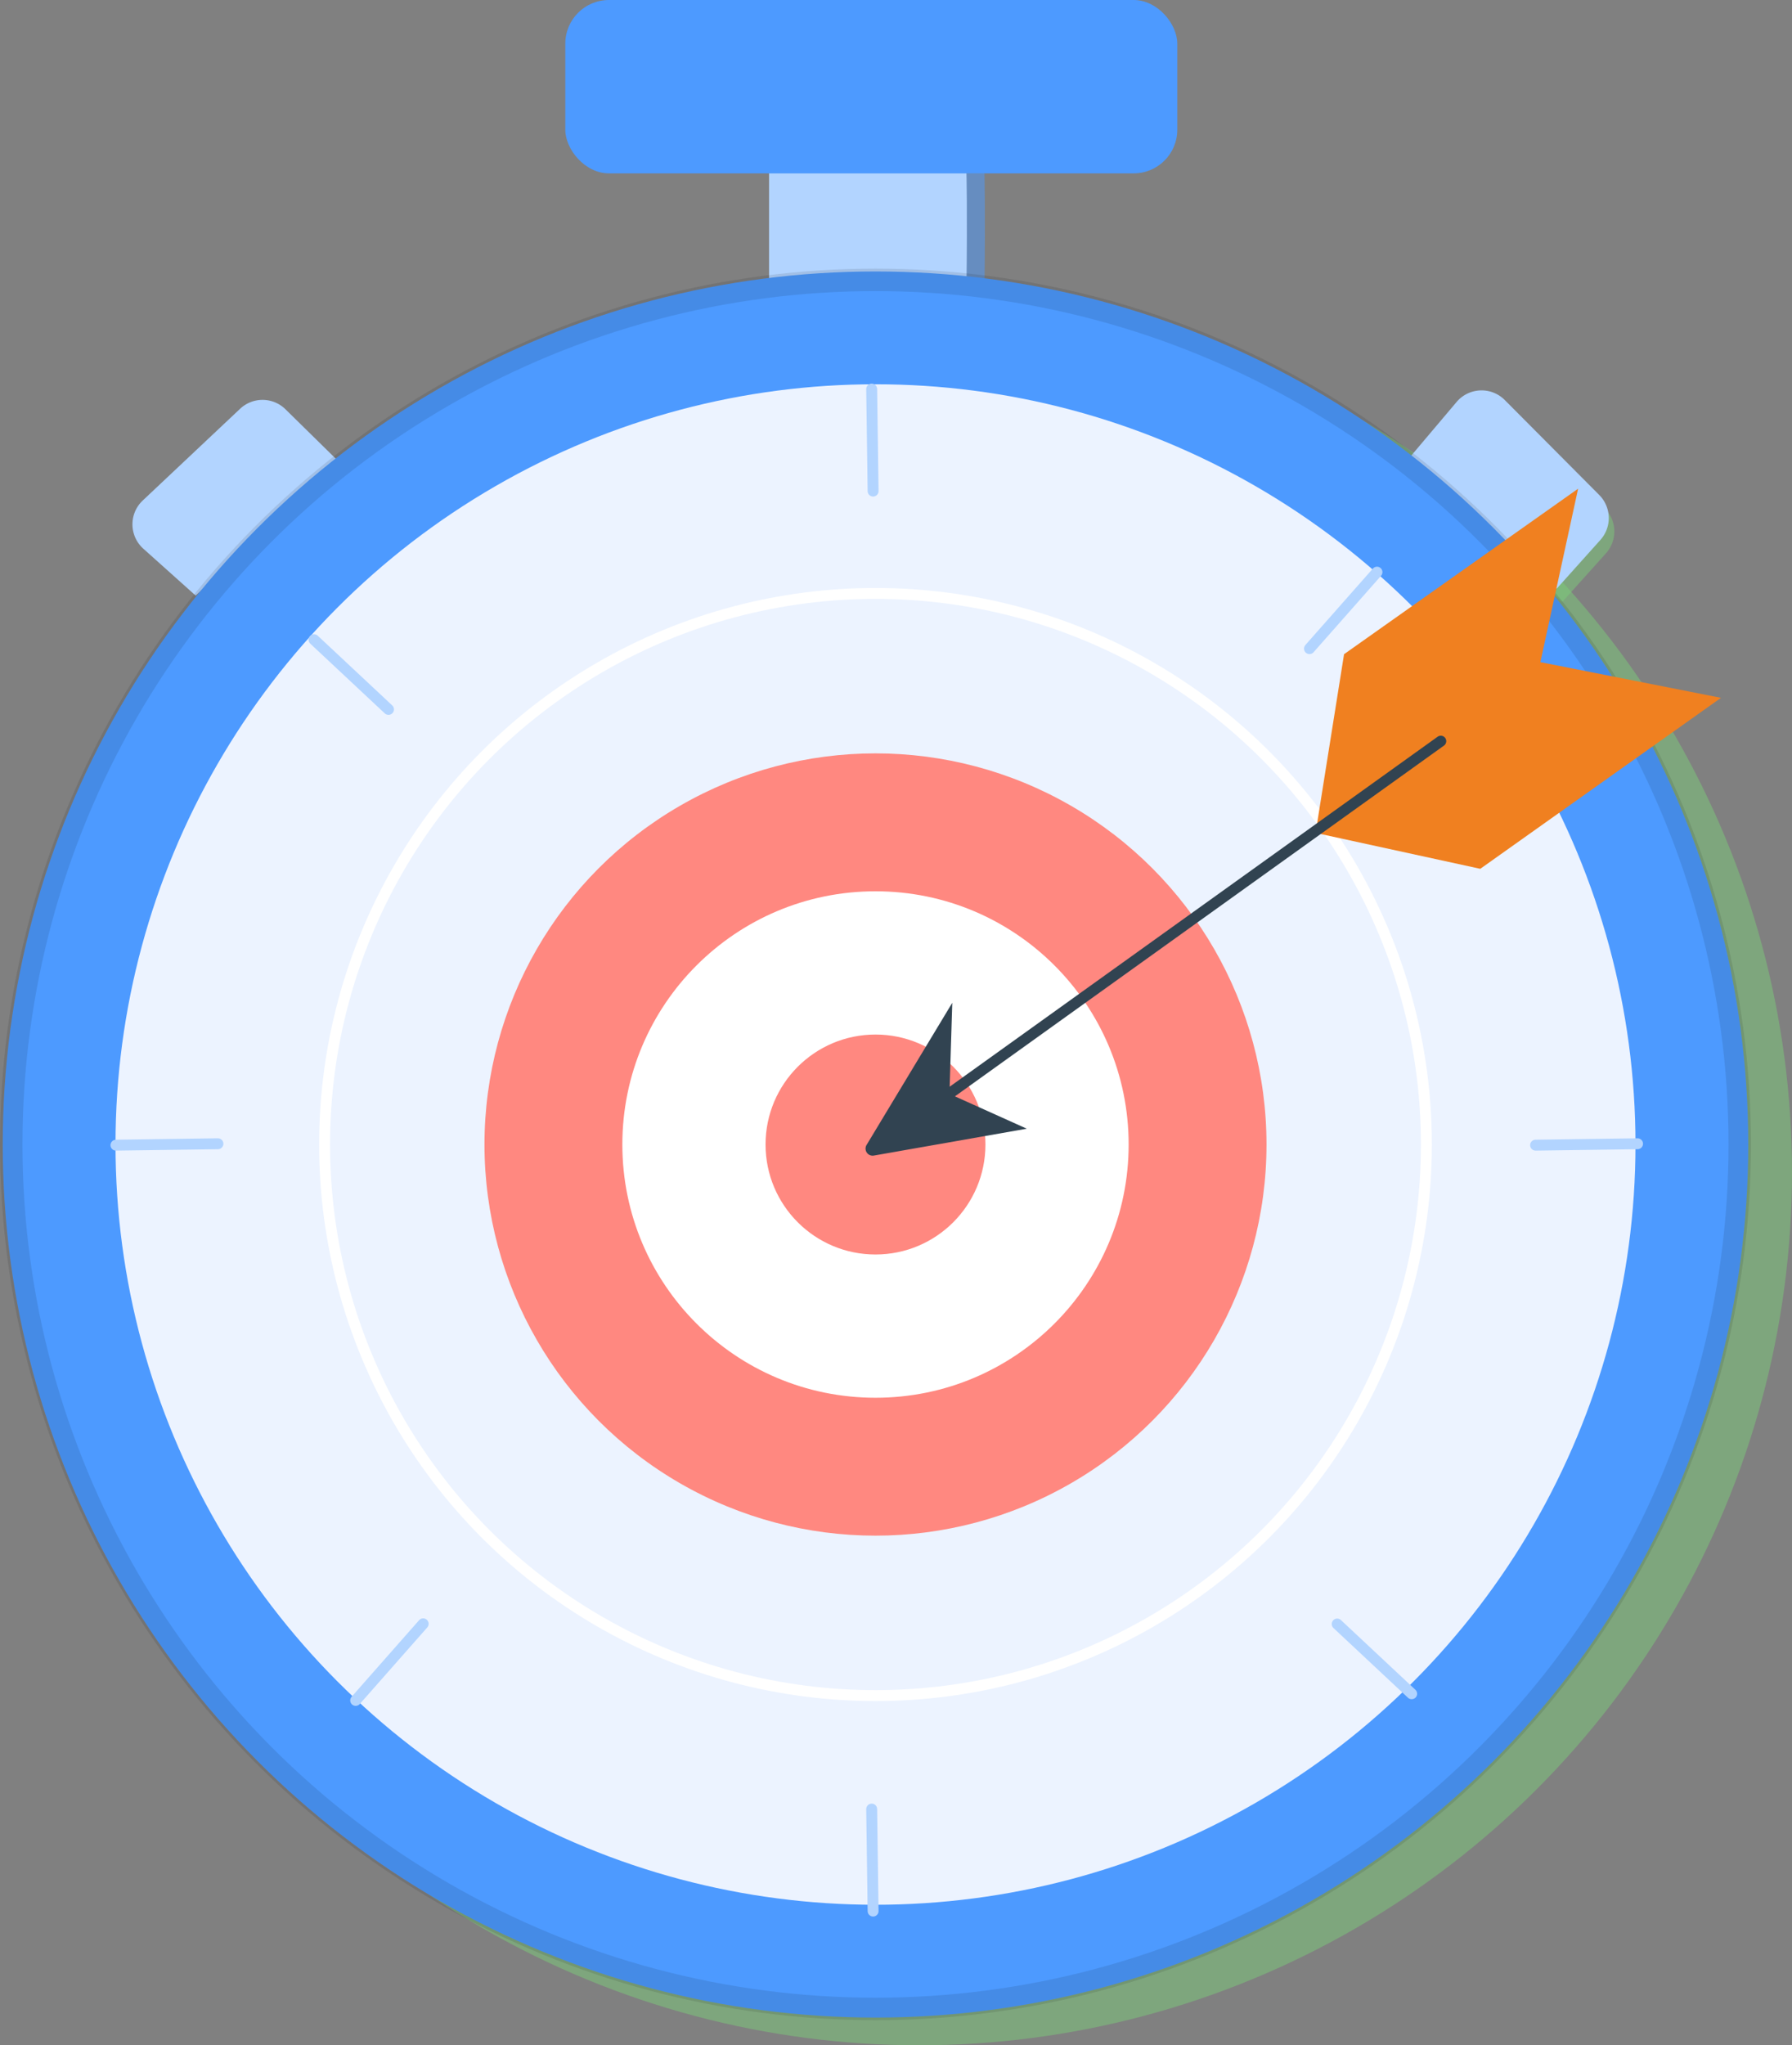 <svg xmlns="http://www.w3.org/2000/svg" width="164.3" height="187.46" viewBox="0 0 164.3 187.46"><rect x="0" y="0" width="164.3" height="187.46" fill="#808080" stroke="none"/><defs><style>.a{fill:#7dcc7a;}.a,.b{opacity:0.5;}.b,.d{fill:#4d9aff;}.c{fill:#b2d4ff;}.e,.g,.h,.l{fill:none;}.e{stroke:#000;stroke-width:2.06px;opacity:0.1;}.e,.h{stroke-miterlimit:10;}.f{fill:#ecf3ff;}.g{stroke:#b2d4ff;}.g,.l{stroke-linecap:round;stroke-linejoin:round;}.h{stroke:#fff;}.i{fill:#ff8880;}.j{fill:#fff;}.k{fill:#f08020;}.l{stroke:#314351;}.m{fill:#314351;}</style></defs><g transform="translate(-25.38 -1.24)"><circle class="a" cx="80.02" cy="80.02" r="80.02" transform="translate(29.64 28.66)"/><path class="b" d="M97.54,17.12V27.87s13.77-1.44,18.1.08c.09-7.6,0-10.83,0-10.83Z"/><path class="c" d="M95.89,17.09V27.66s13.77-1.41,18.1.09c.09-7.49,0-10.66,0-10.66Z"/><rect class="d" width="56.11" height="15.89" rx="4" transform="translate(77.21 1.24)"/><path class="a" d="M155.29,44.26l4.16-4.92a3,3,0,0,1,4.41-.18l8.65,8.67a3,3,0,0,1,.11,4.13l-4,4.45"/><path class="c" d="M43.32,55.83l-4.8-4.3a3,3,0,0,1-.05-4.42l8.92-8.4a3,3,0,0,1,4.12,0l5,4.91"/><path class="c" d="M154.77,43l4.16-4.92a3,3,0,0,1,4.41-.18L172,46.6a3,3,0,0,1,.11,4.13l-4,4.46"/><circle class="d" cx="80.02" cy="80.02" r="80.02" transform="translate(25.63 26.12)"/><circle class="e" cx="79.24" cy="79.24" r="79.24" transform="translate(26.41 26.89)"/><circle class="f" cx="69.68" cy="69.68" r="69.68" transform="translate(35.97 36.46)"/><line class="g" x2="0.13" y2="9.35" transform="translate(105.3 36.9)"/><line class="g" x2="0.13" y2="9.35" transform="translate(105.3 167.05)"/><line class="g" x1="9.35" y2="0.13" transform="translate(166.17 106.07)"/><line class="g" x1="9.35" y2="0.13" transform="translate(36.01 106.07)"/><line class="g" x1="6.19" y2="7.01" transform="translate(145.44 53.68)"/><line class="g" x1="6.19" y2="7.02" transform="translate(57.99 150.07)"/><line class="g" x1="6.83" y1="6.39" transform="translate(147.98 150.09)"/><line class="g" x1="6.83" y1="6.39" transform="translate(54.17 59.87)"/><circle class="h" cx="50.51" cy="50.51" r="50.51" transform="translate(55.14 55.63)"/><circle class="i" cx="35.85" cy="35.85" r="35.85" transform="translate(69.8 70.29)"/><circle class="j" cx="23.21" cy="23.21" r="23.21" transform="translate(82.44 82.93)"/><circle class="i" cx="10.08" cy="10.08" r="10.08" transform="translate(95.57 96.06)"/><path class="k" d="M146,77.58l2.61-16.38,21.46-15.17-3.46,15.9,16.56,3.27L161.1,80.87Z"/><line class="l" y1="35.09" x2="48.94" transform="translate(108.54 69.17)"/><path class="m" d="M119.52,104.69l-14,2.46a.65.65,0,0,1-.67-1l7.84-13-.26,8.35Z"/></g></svg>
